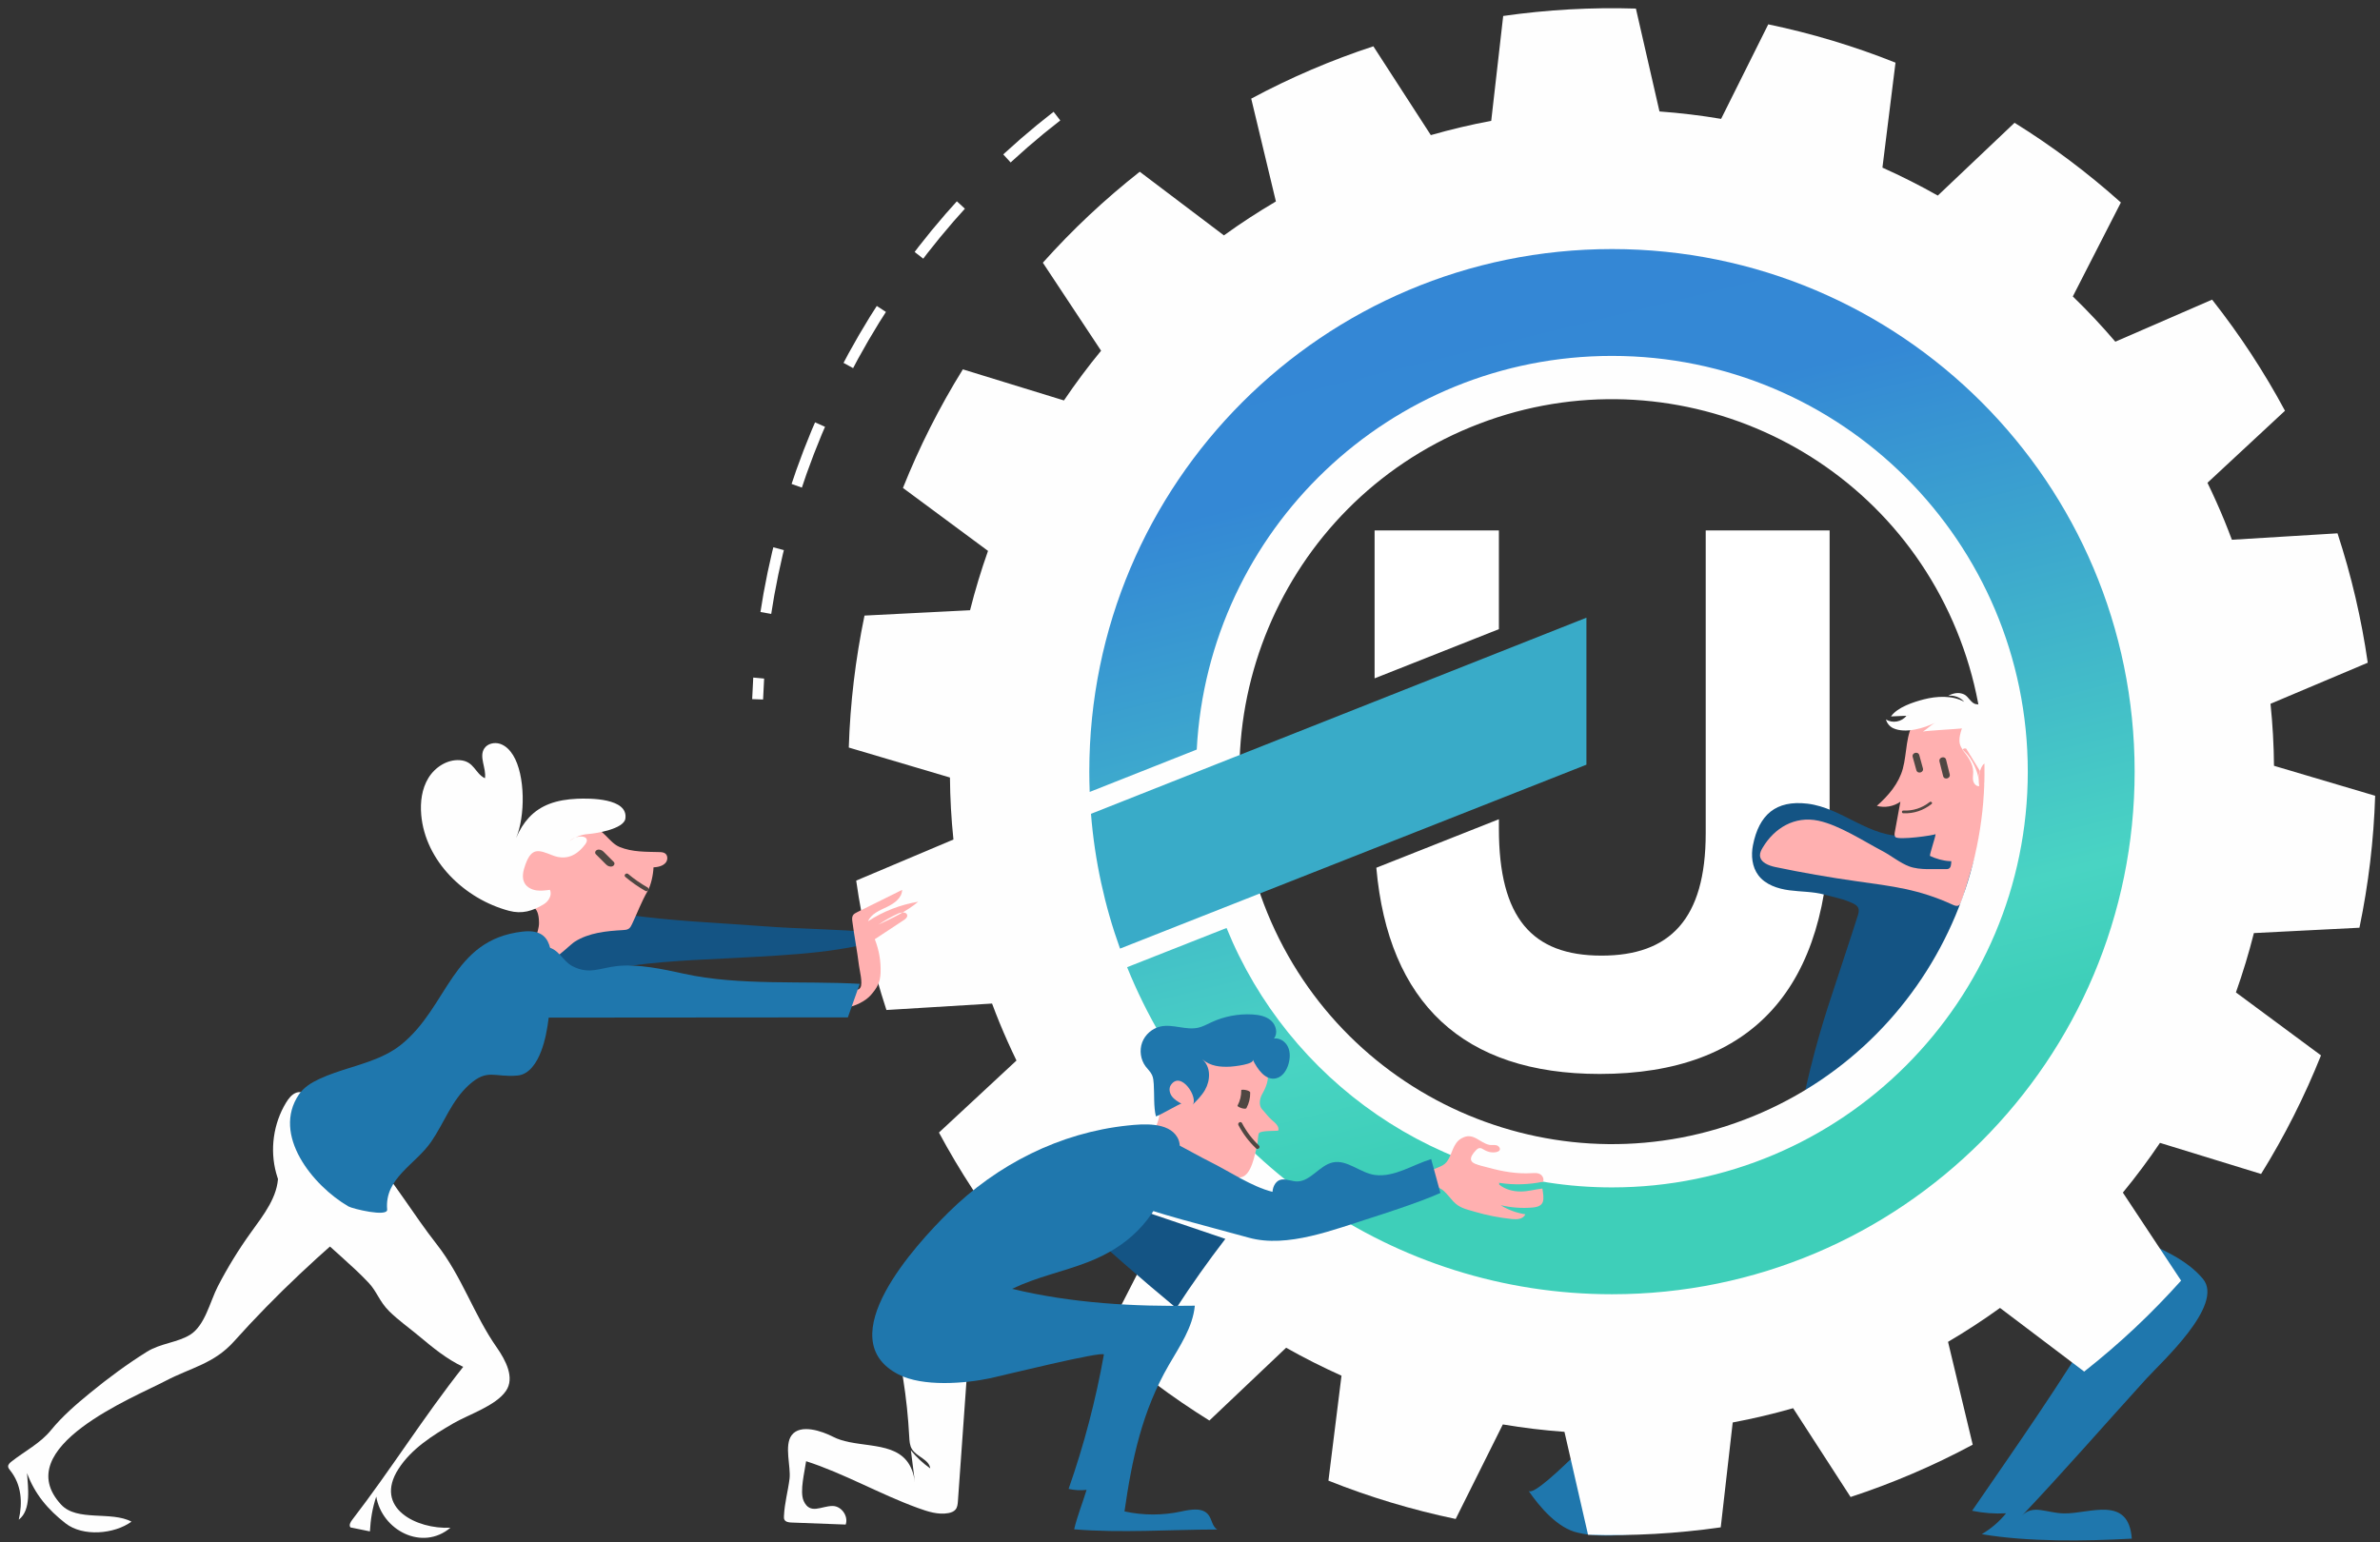 <?xml version="1.0" encoding="UTF-8"?>
<!DOCTYPE svg PUBLIC "-//W3C//DTD SVG 1.1//EN" "http://www.w3.org/Graphics/SVG/1.1/DTD/svg11.dtd">
<!-- Creator: CorelDRAW X7 -->
<svg xmlns="http://www.w3.org/2000/svg" xml:space="preserve" width="13.716cm" height="8.89cm" version="1.1" shape-rendering="geometricPrecision" text-rendering="geometricPrecision" image-rendering="optimizeQuality" fill-rule="evenodd" clip-rule="evenodd"
viewBox="0 0 1371598 888998"
 xmlns:xlink="http://www.w3.org/1999/xlink">
 <rect x="0" y="0" width="1371598" height="888998" fill="#333333" stroke="none"/>
 <defs>
    <linearGradient id="id0" gradientUnits="userSpaceOnUse" x1="928748" y1="634832" x2="784632" y2="49891.7">
     <stop offset="0" stop-opacity="1" stop-color="#3ECFB9"/>
     <stop offset="0.11" stop-opacity="1" stop-color="#49D4C3"/>
     <stop offset="0.639" stop-opacity="1" stop-color="#3488D5"/>
     <stop offset="1" stop-opacity="1" stop-color="#3386D6"/>
    </linearGradient>
 </defs>
 <g id="Слой_x0020_1">
  <g id="_1190116864">
   <g>
    <polygon fill="white" points="863815,362635 863815,305749 792181,305749 792181,390997 "/>
    <path fill="white" d="M922943 550810c-40081,0 -59128,-21808 -59128,-73138l0 -5480 -70641 27969c6927,77876 50084,118853 128702,118853 88693,0 132535,-50308 132535,-145493l0 -167772 -71407 0 0 174566c0,49588 -20735,70495 -60061,70495z"/>
   </g>
   <path fill="#1F77AD" d="M997495 749652c-2490,-1334 -5419,-2795 -7994,-1630 -1203,544 -2093,1579 -2946,2590 -13649,16157 -21642,33734 -38189,46750 -5685,4476 -63229,68142 -67528,61804 6482,9557 16957,21724 28374,24229 16419,4103 35856,-362 52671,-340 229,3 487,-12 632,-185 185,-224 75,-558 -51,-816 -2505,-5190 -7962,-8456 -13583,-9731 -8928,-2027 -22476,-2747 -30417,2326 -12160,-10662 -3886,-14681 3881,-24195 2637,3581 5278,7166 7918,10751 30209,-23812 58014,-50669 82854,-80038 4554,-5385 14857,-831 16636,-11968 1765,-11076 -24340,-15308 -32258,-19547z"/>
   <path fill="#1F77AD" d="M1110656 708742c2861,-5784 6785,-11292 10618,-16119 5256,-6618 17120,-24474 25995,-24904 2130,-100 4202,643 6175,1455 12859,5306 24019,13916 35616,21599 13315,8817 27550,17051 42363,23105 13191,5391 28846,12035 38161,23274 12439,15027 -24050,48075 -32734,57627 -23781,26155 -47227,53132 -71658,78926 6474,-6835 14105,-1577 24305,-1394 14776,261 37225,-10663 39065,14545 -27065,1471 -59751,1961 -86470,-2583 5338,-3128 10108,-7220 14011,-12022 -6552,359 -13152,-132 -19575,-1464 25568,-37246 51421,-73847 74514,-112915 -22313,-10756 -42612,-18499 -65926,-26942 -12617,-4702 -25088,-9419 -37701,-13794 758,-2832 1878,-5643 3241,-8394z"/>
   <path fill="#145484" d="M1124727 562760c11058,-12786 25903,-27534 27574,-45305 1590,-16887 -10297,-32308 -25098,-39034 -11471,-5211 -17390,2474 -28689,3302 -20966,1517 -36714,-16098 -56887,-18499 -18257,-2173 -27922,6464 -31393,23934 -1176,5925 -538,12481 3082,17318 4072,5434 11103,7770 17831,8674 6731,906 13643,701 20205,2489 5525,1504 11342,2537 16512,5076 1199,588 2442,1315 3009,2524 680,1438 214,3132 -267,4645 -5545,17419 -11415,34663 -17027,52035 -7650,23703 -13642,47950 -17941,72484 19745,-13039 38087,-28202 54608,-45136 13102,-13432 22235,-30350 34481,-44507z"/>
   <path fill="#FFB0B0" d="M1069642 507891c21224,3002 36079,4589 55689,13583 1079,493 2360,987 3405,421 737,-402 1126,-1220 1466,-1989 2178,-4896 13140,-46753 16799,-47867 -6794,2067 -8534,11071 -14010,12808 -793,253 -1656,221 -2439,495 -885,311 -1592,981 -2206,1690 -2295,2646 -3667,6077 -3827,9573 -73,1561 -130,3516 -1561,4152 -516,229 -1102,216 -1665,198 -6647,-224 -14706,768 -21010,-1568 -5184,-1919 -10436,-6225 -15389,-8831 -10996,-5778 -24919,-14948 -36960,-17510 -13681,-2909 -25394,4252 -32089,15509 -824,1381 -1617,2886 -1570,4494 123,4022 4957,5891 8894,6716 15395,3216 30898,5929 46473,8126z"/>
   <path fill="#FFB0B0" d="M1142309 475161c-1743,5872 -2477,13800 -7446,17925 -6263,5193 -15865,3434 -22552,287 -598,-369 3207,-11002 3150,-12632 23,629 -21835,3779 -23244,1630 -551,-834 -391,-1933 -208,-2914 1063,-5788 2128,-11576 3191,-17366 -3868,2754 -8991,3660 -13571,2398 6651,-5851 12681,-12929 14988,-21479 2486,-9206 1460,-19780 7169,-28192 5846,-8617 19575,-8953 28214,-3984 -2298,-2650 -5678,-3818 -9218,-3544 2901,-1464 6096,-2191 9177,-714 2592,1236 4059,5347 7024,5601 3078,269 7159,-2287 9891,485 3172,3214 447,11833 642,15817 243,4948 -585,10040 -1168,14994 -1255,10687 -2970,21355 -6039,31688z"/>
   <path fill="#FEFEFE" d="M1098879 412555c601,97 727,-25 1498,-51 -497,7 -997,39 -1498,51zm42134 31751c-595,1753 -831,3629 -664,5476 -476,-5293 -3944,-12617 -7858,-16267 -4514,-4208 -3579,-8208 -1854,-13694 -73,237 -20387,1297 -22433,1842 2402,-1489 4693,-3915 7179,-5139 -6414,3156 -17297,6430 -24277,3226 -2074,-955 -3673,-2886 -4224,-5102 3717,2480 9127,1419 11809,-2087 -2972,91 -5945,256 -8913,388 3675,-5304 12934,-8293 18914,-9838 7229,-1867 16541,-2462 23311,1429 -2301,-2651 -5681,-3818 -9221,-3544 2901,-1464 6096,-2191 9177,-718 2592,1240 4059,5347 7021,5605 6259,544 16141,6877 18514,13631 790,2246 756,4698 585,7074 -462,6392 -1308,13813 -2614,20044 -479,2281 -9533,13517 -10314,11242 -723,-2099 -1199,-4284 -1416,-6493 1841,-585 3622,-1356 5306,-2301 988,-556 1999,-1227 2455,-2266 132,-298 208,-606 236,-921 110,-1241 -529,-2552 -1476,-3419 -1187,-1085 -2757,-1626 -4281,-2139 -783,-268 -1664,-526 -2406,-160 -441,216 -756,626 -1033,1038 -2090,3121 -2562,8280 -1879,11890 -1709,264 -3175,-1420 -3519,-3116 -342,-1696 48,-3449 26,-5183 -60,-4796 -3219,-8926 -6231,-12661 462,-693 1453,-970 2209,-620l7871 12783z"/>
   <path fill="#4F4742" d="M1113183 463406c-4718,3739 -10307,5614 -16333,5369 -1008,-41 -1014,-1614 0,-1574 5592,227 10825,-1422 15222,-4905 784,-624 1904,481 1111,1110l0 0z"/>
   <path fill="#4F4742" d="M1106086 435262c702,2532 1401,5070 2099,7606 674,2442 -3118,3487 -3792,1045 -702,-2537 -1401,-5069 -2099,-7607 -674,-2442 3119,-3487 3792,-1044l0 0z"/>
   <path fill="#4F4742" d="M1121528 437893c696,2797 1395,5596 2094,8393 614,2454 -3178,3503 -3792,1045 -700,-2799 -1398,-5596 -2097,-8394 -610,-2458 3183,-3506 3796,-1044l-1 0z"/>
   <path fill="#145484" d="M339266 528768c6219,-2193 13218,-2892 21137,-1724 26357,3890 53028,4790 79565,6829 21010,1611 42372,1615 63222,3557 2433,226 4101,925 4384,3345 -7383,3663 -16232,5145 -24412,6427 -15056,2356 -30294,3282 -45504,4203 -24840,1508 -49508,1858 -74102,5203 -16919,2300 -38288,10540 -54568,2694 7437,-14515 17098,-25882 30278,-30534z"/>
   <path fill="#FEFEFE" d="M1010426 643361c109677,-44979 162124,-170353 117146,-280027 -44983,-109677 -170354,-162127 -280031,-117145 -109677,44979 -162127,170353 -117145,280031 44979,109677 170353,162123 280030,117141zm-434374 -53844c-1511,-3685 -2939,-7380 -4324,-11081l-60878 3714c-8003,-24419 -13812,-49379 -17425,-74580l56040 -23673c-1236,-11937 -1907,-23862 -2007,-35742l-58304 -17281c808,-25526 3846,-50983 9060,-76059l60828 -3085c2920,-11565 6379,-22979 10354,-34202l-49023 -36289c9406,-23547 20916,-46427 34524,-68349l58266 17920c6665,-9861 13800,-19428 21397,-28662l-33567 -50731c8459,-9435 17366,-18606 26776,-27439 9410,-8837 19122,-17146 29070,-24995l48515 36688c9602,-6935 19592,-13462 29955,-19552l-14222 -59273c22738,-12204 46294,-22253 70389,-30158l33116 51187c11560,-3304 23173,-6052 34808,-8223l6898 -60450c25356,-3625 50952,-5058 76481,-4258l13583 59301c11930,869 23783,2294 35516,4267l27175 -54480c24925,5187 49469,12558 73333,22081l-7533 60506c10876,4865 21522,10245 31908,16108l44233 -41958c21435,13312 41945,28636 61271,45951l-27701 54140c8536,8271 16717,16969 24505,26090l55769 -24239c16065,20377 30066,41812 42007,64040l-44680 41523c3442,7112 6710,14354 9749,21762 1510,3683 2937,7378 4325,11078l60876 -3710c8004,24415 13813,49375 17425,74576l-56038 23673c1234,11937 1904,23862 2006,35742l58302 17281c-806,25526 -3846,50983 -9060,76060l-60827 3084c-2919,11568 -6378,22980 -10354,34203l49023 36289c-9406,23546 -20917,46426 -34526,68349l-58263 -17920c-6667,9860 -13800,19428 -21396,28664l33564 50728c-8458,9436 -17364,18607 -26773,27440 -9410,8837 -19122,17146 -29071,24995l-48517 -36686c-9602,6933 -19590,13463 -29951,19550l14218 59272c-22734,12204 -46294,22254 -70385,30159l-33117 -51188c-11559,3305 -23172,6052 -34810,8223l-6899 60451c-25353,3629 -50948,5057 -76477,4258l-13587 -59302c-11931,-869 -23779,-2294 -35515,-4267l-27175 54483c-24925,-5190 -49466,-12557 -73334,-22083l7534 -60507c-10873,-4865 -21520,-10244 -31909,-16107l-44229 41960c-21435,-13314 -41948,-28638 -61274,-45953l27704 -54141c-8539,-8270 -16718,-16968 -24507,-26086l-55770 24236c-16067,-20375 -30064,-41813 -42005,-64040l44680 -41523c-3443,-7110 -6713,-14354 -9750,-21760z"/>
   <g>
    <path fill="white" fill-rule="nonzero" d="M578185 89017l874 -828 9144 -8183 9377 -7922 9605 -7653 3850 4978 -9463 7541 -9239 7806 -9012 8063 -874 828 -4262 -4630zm-51077 56213l2202 -2912 7662 -9581 7920 -9366 6552 -7335 4636 4258 -6438 7205 -7808 9236 -7556 9447 -2202 2912 -4968 -3864zm-40976 63936l2835 -5351 6033 -10688 6316 -10523 3983 -6252 5262 3452 -3893 6110 -6228 10379 -5951 10542 -2835 5351 -5522 -3020zm-29937 69785l2716 -7997 4258 -11509 4564 -11391 1993 -4614 5744 2572 -1927 4460 -4500 11235 -4200 11351 -2716 7997 -5932 -2104zm-17938 73797l1773 -10739 2333 -12041 2664 -11972 636 -2530 6082 1618 -594 2362 -2626 11804 -2301 11871 -1773 10739 -6194 -1112zm-4782 50222l616 -12266 14 -168 6266 586 0 -12 -606 12084 -6290 -224z"/>
   </g>
   <path fill="#FEFEFE" d="M266949 787839c-9476,-4406 -17618,-11179 -25643,-17872 -5608,-4680 -11858,-9074 -17038,-14216 -5707,-5665 -6946,-11178 -11820,-16362 -19117,-20330 -45858,-36232 -53272,-63137 -3736,-13551 -1646,-28604 5634,-40627 1504,-2482 3401,-4977 6155,-5897 9639,-3214 34644,26880 41810,34968 14023,15823 25649,35606 38841,52418 14716,18753 21291,40443 34660,59540 5227,7471 10470,17536 5309,25055 -5936,8650 -21420,13513 -30436,18756 -11774,6842 -24035,14530 -31540,26241 -14433,22521 10568,34866 29989,33850 -16231,13734 -39462,1476 -42764,-17932 -2200,6416 -3301,13281 -3647,20054 -3739,-762 -7475,-1527 -11210,-2292 -1011,-1230 -28,-3039 944,-4302 22203,-28808 41394,-59653 64028,-88245z"/>
   <path fill="#FEFEFE" d="M95327 795968c14650,-7710 27912,-9810 39575,-22842 24075,-26901 50615,-51518 78449,-74483 -18934,-4377 -35745,-12733 -53048,-21144 -86,12294 -8394,22750 -15585,32723 -7163,9932 -13589,20399 -19209,31279 -4439,8595 -7333,22464 -15909,27815 -7287,4546 -17039,4896 -24913,9809 -11402,7112 -22291,15172 -32686,23682 -8069,6608 -16015,13426 -22627,21535 -6266,7683 -15119,12066 -22808,18127 -922,728 -1929,1646 -1878,2821 37,840 620,1542 1145,2196 6627,8267 7245,18597 4988,28438 7368,-5615 5287,-18726 4762,-26845 4503,12191 12063,21038 22171,28944 10040,7852 28079,6262 38030,-963 -11679,-6244 -31370,138 -40570,-9832 -30388,-32950 42144,-61800 60113,-71260z"/>
   <path fill="#FFB0B0" d="M287714 512095c-504,-3984 5601,-16607 8050,-20170 3725,-5410 9249,-8298 15679,-9239 8761,-1285 21000,-6641 29514,-5754 6938,724 10005,8750 16107,11252 7426,3046 15307,2725 23093,2958 1130,34 2329,142 3229,828 1529,1160 1507,3646 337,5170 -1577,2058 -4655,2676 -7109,2810 -133,4035 -1376,10137 -3428,13719 -3732,6514 -5819,12421 -8947,18984 -476,1000 -991,2048 -1910,2668 -935,632 -2124,711 -3255,774 -9650,538 -19713,1520 -27861,6712 -4337,2761 -24056,24404 -24837,6905 -227,-5079 4343,-11927 4265,-17926 -130,-10275 -4790,-10605 -13948,-12500 -4014,-834 -8463,-3125 -8979,-7191z"/>
   <path fill="#FEFEFE" d="M304834 471239c6850,-7367 16041,-10313 27723,-10842 7049,-321 29611,-480 27842,11456 -888,5970 -16915,8557 -21362,8868 -3909,274 -7729,1719 -10842,4105 1837,-1747 4384,-2726 6918,-2663 1191,31 2571,438 2986,1555 384,1032 -242,2149 -916,3044 -5099,6743 -11276,9179 -18694,6275 -7839,-3067 -11990,-4936 -15653,5176 -1291,3560 -2363,7713 -425,10971 1352,2275 3953,3582 6568,3997 2614,416 5284,60 7908,-296 1464,2958 -673,6587 -3492,8305 -6550,3990 -12617,5769 -20051,3792 -25734,-6854 -48296,-28817 -50590,-55351 -633,-7298 315,-14955 4136,-21206 3820,-6250 10891,-10800 18196,-10259 8252,611 8649,7667 14388,10411 901,-5806 -3613,-12343 -339,-17224 1885,-2814 5878,-3667 9095,-2599 3213,1063 5705,3678 7484,6564 7124,11566 7005,35362 1702,47720 2065,-4816 4536,-8699 7418,-11799z"/>
   <path fill="#1F77AD" d="M192910 618329c13211,-4636 27298,-7437 38152,-16116 27358,-21872 29055,-60551 70093,-65246 18323,-2099 17167,12692 16463,29422 -526,12557 -1234,27585 -5744,39497 -2439,6432 -6747,13397 -13601,14039 -13342,1246 -17231,-4328 -28001,5400 -10058,9085 -14215,21718 -21702,32655 -9152,13359 -27068,21038 -25447,39216 316,4440 -19991,-469 -22326,-1829 -20495,-11915 -44359,-41252 -28497,-64575 2762,-4066 7138,-6748 11591,-8837 2923,-1373 5947,-2550 9019,-3626z"/>
   <path fill="#FFB0B0" d="M495360 569876c-1740,1706 -4245,-1526 -6348,-626 -2055,884 -2045,11622 -906,11449 4598,-708 10584,-3553 13703,-7093 3546,-4032 5429,-7186 5664,-12731 283,-6643 -859,-13343 -3326,-19518 5558,-3663 11119,-7330 16677,-10993 991,-654 2105,-1542 2014,-2725 -164,-2103 -3323,-1952 -5234,-1070 -3947,1819 -7745,3949 -11355,6364 8012,-3724 16130,-7510 22909,-13175 -10283,1684 -20202,5546 -28919,11254 1827,-4277 6646,-6244 10854,-8229 4210,-1983 8740,-5205 8799,-9860 -8655,4292 -17305,8582 -25957,12872 -900,446 -1845,931 -2373,1787 -646,1048 -507,2383 -346,3603 1113,8495 2775,16910 3820,25413 352,2849 2263,9989 850,12557 -164,303 -340,539 -526,721z"/>
   <path fill="#4F4742" d="M347770 490862c1967,1967 3934,3934 5901,5901 888,887 346,2124 -683,2546 -1262,512 -2745,-79 -3647,-980 -1968,-1967 -3935,-3933 -5902,-5900 -887,-888 -346,-2124 684,-2546 1261,-513 2744,78 3648,979l-1 0z"/>
   <path fill="#4F4742" d="M371999 513546c-4129,-2332 -7993,-5039 -11619,-8094 -1161,-982 513,-2644 1669,-1668 3473,2926 7188,5491 11144,7726 1321,746 132,2785 -1193,2036l-1 0z"/>
   <path fill="#1F77AD" d="M492178 576372c-1182,3345 -2366,6691 -3553,10037 -38996,30 -77989,59 -116984,91 -19478,15 -38955,31 -58436,47 -15223,12 -55131,1475 -30341,-19724 6605,-5646 21574,-21182 30873,-21070 8047,101 10128,8076 16290,11204 9544,4847 15402,1052 25368,-104 12082,-1400 26977,1788 38748,4398 31637,7020 68925,3968 101327,5828 -1095,3096 -2193,6196 -3292,9293z"/>
   <path fill="url(#id0)" d="M928982 684409c-100476,0 -186509,-61838 -222118,-149529l-57305 22600c44621,110522 152914,188511 279423,188511 166358,0 301216,-134858 301216,-301216 0,-166357 -134858,-301216 -301216,-301216 -166358,0 -301216,134859 -301216,301216 0,3914 75,7812 222,11688l61693 -24425c6621,-126424 111227,-226897 239301,-226897 132347,0 239634,107288 239634,239634 0,132347 -107287,239634 -239634,239634z"/>
   <path fill="#39ABC8" d="M645471 546767l268785 -106008 0 -84728 -285524 113047c2159,27063 7898,53118 16739,77689z"/>
   <path fill="#145484" d="M618821 702414c19258,17680 38965,34873 59091,51556 8887,-13668 18316,-26983 28264,-39899 -22776,-7718 -45551,-15437 -68324,-23154 -1180,-399 -2445,-802 -3641,-465 -1215,342 -2093,1372 -2892,2347 -2977,3638 -5954,7273 -8929,10908l-3569 -1293z"/>
   <path fill="#FEFEFE" d="M489377 831203c15852,3279 35078,897 37895,23194 -778,-6146 -1552,-12293 -2329,-18442 3216,3962 6984,7480 11157,10417 -652,-5212 -7865,-6659 -10568,-11163 -1278,-2124 -1413,-4713 -1542,-7188 -1172,-22316 -4689,-44509 -10481,-66092 7553,-689 15396,-432 22799,822 4110,691 18193,7288 21466,5667 -749,371 -506,-1413 283,-1143 793,272 878,1341 818,2175 -2275,31935 -4551,63871 -6825,95805 -121,1696 -287,3509 -1363,4821 -985,1203 -2555,1753 -4082,2046 -5952,1126 -12003,-897 -17696,-2962 -21697,-7870 -42638,-19971 -64340,-26935 -758,5696 -3846,17494 -1407,22897 3676,8155 10250,2852 16718,2908 5091,42 9198,5911 7493,10710 -10417,-390 -20834,-780 -31254,-1170 -1571,-60 -3456,-321 -4101,-1753 -271,-605 -245,-1294 -217,-1958 353,-7651 2288,-14093 3216,-21536 850,-6863 -3172,-19109 1171,-25013 5041,-6851 17661,-2379 23859,809 2840,1463 6013,2398 9330,3084z"/>
   <path fill="#FFB0B0" d="M658293 658175c-2270,5979 3959,12928 9319,15452 1941,913 3870,-1113 5539,-2470 4260,-3469 10403,-3022 15833,-2172 8802,1375 16411,10798 25844,9655 6489,-786 8289,-13410 9702,-18558 406,-1486 343,-6237 1102,-7024 1399,-1452 8928,-1105 11011,-1345 831,-2486 -1841,-4575 -3824,-6293 -1957,-1693 -3531,-3975 -5321,-5848 -2313,-2417 -1590,-6452 97,-9338 2569,-4390 4756,-10665 1489,-15332 -3673,-5250 -12242,-9335 -18341,-10477 -5971,-1118 -12123,-217 -18084,944 -3890,758 -7899,1693 -11027,4123 -2519,1958 -4255,4724 -5939,7431 -4550,7310 -6011,13170 -6895,21551 -409,3871 -1111,8286 -3169,11669 -1722,2827 -5527,4422 -6984,7242 -135,261 -251,525 -352,790z"/>
   <path fill="#1F77AD" d="M740130 618291c1146,-1498 1967,-3323 2470,-5133 892,-3222 1058,-6784 -377,-9803 -1432,-3018 -4749,-5281 -8047,-4749 2420,-3012 1218,-7805 -1687,-10357 -2902,-2550 -6952,-3317 -10810,-3531 -8060,-447 -16224,1117 -23547,4513 -2436,1127 -4808,2467 -7421,3088 -7157,1702 -14729,-2231 -21913,-652 -4753,1042 -8869,4623 -10562,9184 -1696,4559 -916,9956 2002,13853 1227,1639 2813,3043 3672,4903 749,1621 878,3446 998,5228 393,5941 -126,13070 1243,18649 1926,-387 14219,-7710 14741,-7314 -2033,-1161 -4126,-2376 -5520,-4255 -1394,-1879 -1910,-4623 -585,-6552 5910,-8604 16160,7764 12434,11474 2675,-2662 5382,-5369 7248,-8645 3115,-5473 3531,-13161 -1605,-17680 4695,4131 10470,4614 16427,4289 1366,-76 13993,-1341 12664,-4082 2710,5590 7283,12164 13354,10851 1979,-428 3587,-1664 4821,-3279z"/>
   <path fill="#4F4742" d="M720492 629759c54,3157 -661,6122 -2146,8910 -632,1186 -5523,-696 -5158,-1385 1485,-2785 2200,-5750 2146,-8906 -10,-683 5133,-35 5158,1381l0 0z"/>
   <path fill="#4F4742" d="M723850 661916c-4097,-3893 -7490,-8371 -10121,-13374 -705,-1344 1331,-2540 2040,-1194 2542,4834 5790,9137 9749,12901 1105,1047 -566,2713 -1668,1668l0 -1z"/>
   <path fill="#1F77AD" d="M679463 657765c-226,-758 -544,-1504 -966,-2237 -5189,-8969 -19946,-7701 -28475,-6810 -39179,4094 -75496,22490 -103398,50067 -18780,18558 -68929,72849 -28756,93466 13983,7176 38156,5259 52942,2121 4732,-1004 65799,-16082 65353,-13576 -4684,26284 -11488,52192 -20328,77388 3386,777 6905,966 10354,556 -2210,7352 -5504,15512 -7150,22754 27093,2212 55291,145 82527,98 -2937,-1540 -3082,-5700 -5070,-8356 -3394,-4526 -10332,-3197 -15865,-2005 -10701,2301 -21895,2279 -32582,-66 4286,-29992 10124,-57759 25589,-84449 6278,-10839 13759,-21649 14946,-34118 -34996,623 -71096,-1432 -105306,-9719 14688,-7043 28532,-9558 43685,-15408 22807,-8808 38499,-23956 46297,-47516 2219,-6709 8362,-14970 6203,-22190z"/>
   <path fill="#FFB0B0" d="M843660 655458c5804,-2247 9171,3129 14481,4404 1359,326 2814,-60 4179,236 1369,296 2650,1897 1819,3024 -287,389 -749,602 -1205,753 -2502,824 -5312,216 -7588,-1108 -865,-505 -1772,-1130 -2763,-1011 -853,107 -1536,746 -2118,1379 -6930,7511 494,7997 7679,9979 7955,2200 16223,3582 24500,3085 1621,-96 3320,-243 4793,515 1473,762 2562,2795 1842,4419 -8206,1718 -16658,1957 -24929,708 -1230,-186 -31,-381 -375,947 3490,2838 7918,3947 12236,3979 4312,27 8447,-1197 12668,-1706 944,6205 1743,10319 -5675,10955 -6140,522 -12345,66 -18370,-1350 4400,2716 9259,4506 14242,5246 -1285,2854 -4819,3043 -7667,2750 -7279,-751 -14518,-2149 -21586,-4246 -4923,-1463 -8711,-2085 -12347,-5991 -1787,-1923 -3373,-4098 -5305,-5879 -2288,-2115 -5790,-2886 -7811,-4731 -3456,-3156 -3160,-3599 -195,-6407 2709,-2568 7030,-2445 9595,-5724 3191,-4082 3386,-10565 8330,-13460 545,-319 1067,-570 1570,-766z"/>
   <path fill="#1F77AD" d="M697194 669558c11456,5677 24034,14373 36142,17409 245,-3364 2149,-6759 5378,-7111 2986,-328 5919,1135 8922,1107 7600,-69 12875,-9252 20334,-10927 8393,-1888 16024,6168 24531,7220 11131,1378 21570,-5895 32293,-9167 1775,6508 3531,13019 5318,19521 -11704,5356 -37032,13410 -39549,14203 -21555,6804 -48689,17730 -70788,11597 -25754,-7144 -51087,-13105 -76400,-22546 -2344,-875 -4855,-1885 -6252,-4186 -1015,-1671 -1275,-3773 -1392,-5797 -3018,-52698 38386,-22766 61463,-11323z"/>
  </g>
 </g>
</svg>
